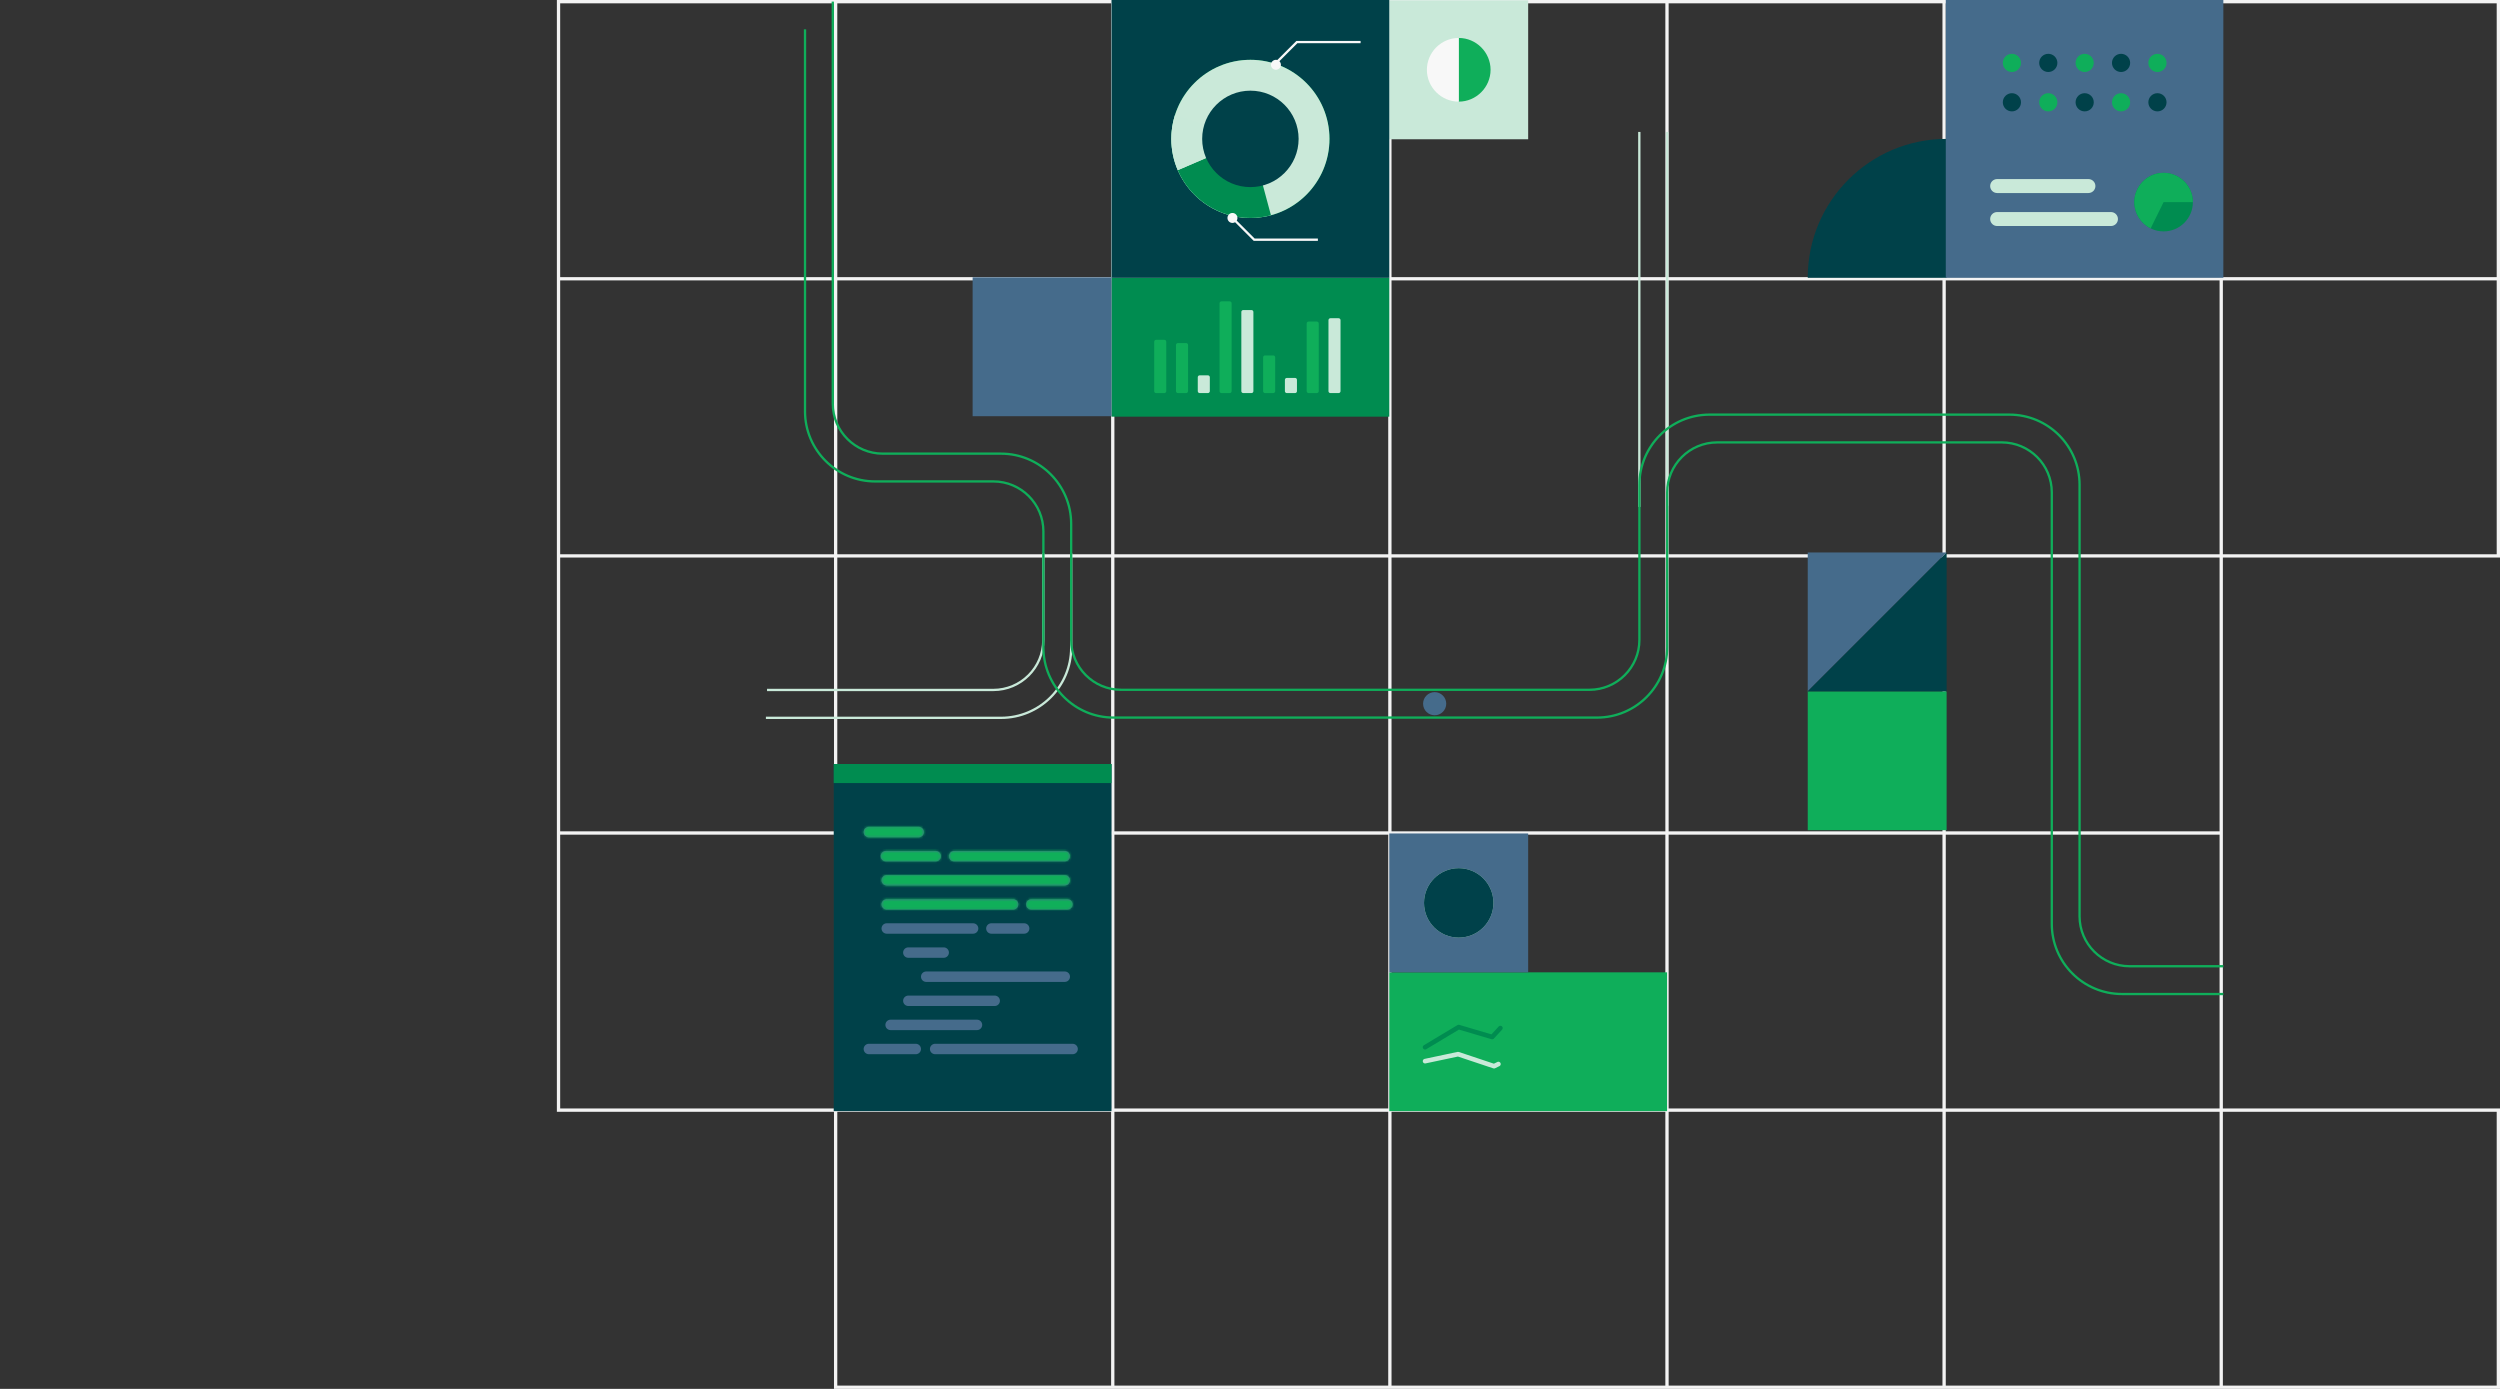 <svg xmlns:xlink="http://www.w3.org/1999/xlink" xmlns="http://www.w3.org/2000/svg" viewBox="0 0 1080 600" width="1080" height="600" preserveAspectRatio="xMidYMid meet" style="width: 100%; height: 100%; transform: translate3d(0px, 0px, 0px);"><rect x="0" y="0" width="1080" height="600" fill="#333333" stroke="none"/><defs><clipPath id="__lottie_element_531"><rect width="1080" height="600" x="0" y="0"></rect></clipPath><clipPath id="__lottie_element_533"><path d="M0,0 L630,0 L630,480 L0,480z"></path></clipPath><mask id="__lottie_element_638" mask-type="alpha"><g transform="matrix(1,0,0,1,42.359,356.954)" opacity="1" style="display: block;"><g opacity="1" transform="matrix(1,0,0,1,13.269,2.504)"><path fill="rgb(69,107,139)" fill-opacity="1" d=" M10.766,2.254 C10.766,2.254 -10.766,2.254 -10.766,2.254 C-12.011,2.254 -13.02,1.245 -13.02,0 C-13.02,-1.244 -12.011,-2.254 -10.766,-2.254 C-10.766,-2.254 10.766,-2.254 10.766,-2.254 C12.01,-2.254 13.02,-1.244 13.02,0 C13.02,1.245 12.01,2.254 10.766,2.254z"></path></g><g opacity="1" transform="matrix(1,0,0,1,20.632,12.917)"><path fill="rgb(69,107,139)" fill-opacity="1" d=" M10.766,2.253 C10.766,2.253 -10.766,2.253 -10.766,2.253 C-12.01,2.253 -13.02,1.244 -13.02,-0.001 C-13.02,-1.245 -12.01,-2.253 -10.766,-2.253 C-10.766,-2.253 10.766,-2.253 10.766,-2.253 C12.011,-2.253 13.02,-1.245 13.02,-0.001 C13.02,1.244 12.011,2.253 10.766,2.253z"></path></g><g opacity="1" transform="matrix(1,0,0,1,63.248,12.917)"><path fill="rgb(69,107,139)" fill-opacity="1" d=" M23.901,2.253 C23.901,2.253 -23.901,2.253 -23.901,2.253 C-25.145,2.253 -26.154,1.244 -26.154,-0.001 C-26.154,-1.245 -25.145,-2.253 -23.901,-2.253 C-23.901,-2.253 23.901,-2.253 23.901,-2.253 C25.146,-2.253 26.154,-1.245 26.154,-0.001 C26.154,1.244 25.146,2.253 23.901,2.253z"></path></g><g opacity="1" transform="matrix(-1,0,0,-1,48.686,23.329)"><path fill="rgb(69,107,139)" fill-opacity="1" d=" M38.463,2.253 C38.463,2.253 -38.462,2.253 -38.462,2.253 C-39.707,2.253 -40.715,1.244 -40.715,-0.001 C-40.715,-1.245 -39.707,-2.253 -38.462,-2.253 C-38.462,-2.253 38.463,-2.253 38.463,-2.253 C39.708,-2.253 40.715,-1.245 40.715,-0.001 C40.715,1.244 39.708,2.253 38.463,2.253z"></path></g><g opacity="1" transform="matrix(1,0,0,1,37.522,33.741)"><path fill="rgb(69,107,139)" fill-opacity="1" d=" M27.298,2.253 C27.298,2.253 -27.297,2.253 -27.297,2.253 C-28.542,2.253 -29.551,1.245 -29.551,0.001 C-29.551,-1.244 -28.542,-2.253 -27.297,-2.253 C-27.297,-2.253 27.298,-2.253 27.298,-2.253 C28.543,-2.253 29.551,-1.244 29.551,0.001 C29.551,1.245 28.543,2.253 27.298,2.253z"></path></g><g opacity="1" transform="matrix(1,0,0,1,80.492,33.741)"><path fill="rgb(69,107,139)" fill-opacity="1" d=" M7.784,2.253 C7.784,2.253 -7.783,2.253 -7.783,2.253 C-9.028,2.253 -10.037,1.245 -10.037,0.001 C-10.037,-1.244 -9.028,-2.253 -7.783,-2.253 C-7.783,-2.253 7.784,-2.253 7.784,-2.253 C9.029,-2.253 10.037,-1.244 10.037,0.001 C10.037,1.245 9.029,2.253 7.784,2.253z"></path></g><g opacity="1" transform="matrix(1,0,0,1,28.882,44.153)"><path fill="rgb(69,107,139)" fill-opacity="1" d=" M18.658,2.253 C18.658,2.253 -18.658,2.253 -18.658,2.253 C-19.903,2.253 -20.911,1.245 -20.911,0.001 C-20.911,-1.244 -19.903,-2.253 -18.658,-2.253 C-18.658,-2.253 18.658,-2.253 18.658,-2.253 C19.903,-2.253 20.911,-1.244 20.911,0.001 C20.911,1.245 19.903,2.253 18.658,2.253z"></path></g><g opacity="1" transform="matrix(1,0,0,1,62.514,44.153)"><path fill="rgb(69,107,139)" fill-opacity="1" d=" M7.085,2.253 C7.085,2.253 -7.084,2.253 -7.084,2.253 C-8.329,2.253 -9.338,1.245 -9.338,0.001 C-9.338,-1.244 -8.329,-2.253 -7.084,-2.253 C-7.084,-2.253 7.085,-2.253 7.085,-2.253 C8.33,-2.253 9.338,-1.244 9.338,0.001 C9.338,1.245 8.33,2.253 7.085,2.253z"></path></g><g opacity="1" transform="matrix(1,0,0,1,27.197,54.565)"><path fill="rgb(69,107,139)" fill-opacity="1" d=" M7.643,2.254 C7.643,2.254 -7.642,2.254 -7.642,2.254 C-8.887,2.254 -9.896,1.244 -9.896,0 C-9.896,-1.245 -8.887,-2.254 -7.642,-2.254 C-7.642,-2.254 7.643,-2.254 7.643,-2.254 C8.887,-2.254 9.896,-1.245 9.896,0 C9.896,1.244 8.887,2.254 7.643,2.254z"></path></g><g opacity="1" transform="matrix(1,0,0,1,57.212,64.978)"><path fill="rgb(69,107,139)" fill-opacity="1" d=" M29.937,2.254 C29.937,2.254 -29.936,2.254 -29.936,2.254 C-31.181,2.254 -32.189,1.245 -32.189,0 C-32.189,-1.244 -31.181,-2.254 -29.936,-2.254 C-29.936,-2.254 29.937,-2.254 29.937,-2.254 C31.182,-2.254 32.189,-1.244 32.189,0 C32.189,1.245 31.182,2.254 29.937,2.254z"></path></g><g opacity="1" transform="matrix(1,0,0,1,38.213,75.39)"><path fill="rgb(69,107,139)" fill-opacity="1" d=" M18.658,2.254 C18.658,2.254 -18.659,2.254 -18.659,2.254 C-19.904,2.254 -20.911,1.244 -20.911,-0.001 C-20.911,-1.245 -19.904,-2.254 -18.659,-2.254 C-18.659,-2.254 18.658,-2.254 18.658,-2.254 C19.903,-2.254 20.911,-1.245 20.911,-0.001 C20.911,1.244 19.903,2.254 18.658,2.254z"></path></g><g opacity="1" transform="matrix(1,0,0,1,30.556,85.802)"><path fill="rgb(69,107,139)" fill-opacity="1" d=" M18.659,2.253 C18.659,2.253 -18.658,2.253 -18.658,2.253 C-19.903,2.253 -20.911,1.245 -20.911,0.001 C-20.911,-1.244 -19.903,-2.254 -18.658,-2.254 C-18.658,-2.254 18.659,-2.254 18.659,-2.254 C19.904,-2.254 20.911,-1.244 20.911,0.001 C20.911,1.245 19.904,2.253 18.659,2.253z"></path></g><g opacity="1" transform="matrix(1,0,0,1,12.636,96.214)"><path fill="rgb(69,107,139)" fill-opacity="1" d=" M10.132,2.254 C10.132,2.254 -10.133,2.254 -10.133,2.254 C-11.377,2.254 -12.386,1.245 -12.386,0.001 C-12.386,-1.244 -11.377,-2.253 -10.133,-2.253 C-10.133,-2.253 10.132,-2.253 10.132,-2.253 C11.377,-2.253 12.386,-1.244 12.386,0.001 C12.386,1.245 11.377,2.254 10.132,2.254z"></path></g><g opacity="1" transform="matrix(1,0,0,1,60.833,96.214)"><path fill="rgb(69,107,139)" fill-opacity="1" d=" M29.697,2.254 C29.697,2.254 -29.697,2.254 -29.697,2.254 C-30.942,2.254 -31.949,1.245 -31.949,0.001 C-31.949,-1.244 -30.942,-2.253 -29.697,-2.253 C-29.697,-2.253 29.697,-2.253 29.697,-2.253 C30.942,-2.253 31.949,-1.244 31.949,0.001 C31.949,1.245 30.942,2.254 29.697,2.254z"></path></g></g></mask></defs><g clip-path="url(#__lottie_element_531)"><g transform="matrix(1,0,0,1,240.32,-0.25)" opacity="1" style="display: block;"><g opacity="1" transform="matrix(1,0,0,1,419.965,300.25)"><path fill="#F3F3F3" fill-opacity="1" d=" M-298.575,180.286 C-298.575,180.286 -180.285,180.286 -180.285,180.286 C-180.285,180.286 -180.285,298.576 -180.285,298.576 C-180.285,298.576 -298.575,298.576 -298.575,298.576 C-298.575,298.576 -298.575,180.286 -298.575,180.286z M-178.86,180.286 C-178.86,180.286 -60.57,180.286 -60.57,180.286 C-60.57,180.286 -60.57,298.576 -60.57,298.576 C-60.57,298.576 -178.86,298.576 -178.86,298.576 C-178.86,298.576 -178.86,180.286 -178.86,180.286z M-59.144,180.286 C-59.144,180.286 59.145,180.286 59.145,180.286 C59.145,180.286 59.145,298.576 59.145,298.576 C59.145,298.576 -59.144,298.576 -59.144,298.576 C-59.144,298.576 -59.144,180.286 -59.144,180.286z M60.571,180.286 C60.571,180.286 178.86,180.286 178.86,180.286 C178.86,180.286 178.86,298.576 178.86,298.576 C178.86,298.576 60.571,298.576 60.571,298.576 C60.571,298.576 60.571,180.286 60.571,180.286z M180.285,180.286 C180.285,180.286 298.574,180.286 298.574,180.286 C298.574,180.286 298.574,298.576 298.574,298.576 C298.574,298.576 180.285,298.576 180.285,298.576 C180.285,298.576 180.285,180.286 180.285,180.286z M300,180.286 C300,180.286 418.291,180.286 418.291,180.286 C418.291,180.286 418.291,298.576 418.291,298.576 C418.291,298.576 300,298.576 300,298.576 C300,298.576 300,180.286 300,180.286z M-418.29,60.571 C-418.29,60.571 -299.999,60.571 -299.999,60.571 C-299.999,60.571 -299.999,178.86 -299.999,178.86 C-299.999,178.86 -418.29,178.86 -418.29,178.86 C-418.29,178.86 -418.29,60.571 -418.29,60.571z M-298.575,60.571 C-298.575,60.571 -180.285,60.571 -180.285,60.571 C-180.285,60.571 -180.285,178.86 -180.285,178.86 C-180.285,178.86 -298.575,178.86 -298.575,178.86 C-298.575,178.86 -298.575,60.571 -298.575,60.571z M-178.86,60.571 C-178.86,60.571 -60.57,60.571 -60.57,60.571 C-60.57,60.571 -60.57,178.86 -60.57,178.86 C-60.57,178.86 -178.86,178.86 -178.86,178.86 C-178.86,178.86 -178.86,60.571 -178.86,60.571z M-59.144,60.571 C-59.144,60.571 59.145,60.571 59.145,60.571 C59.145,60.571 59.145,178.86 59.145,178.86 C59.145,178.86 -59.144,178.86 -59.144,178.86 C-59.144,178.86 -59.144,60.571 -59.144,60.571z M60.571,60.571 C60.571,60.571 178.86,60.571 178.86,60.571 C178.86,60.571 178.86,178.86 178.86,178.86 C178.86,178.86 60.571,178.86 60.571,178.86 C60.571,178.86 60.571,60.571 60.571,60.571z M180.285,60.571 C180.285,60.571 298.574,60.571 298.574,60.571 C298.574,60.571 298.574,178.86 298.574,178.86 C298.574,178.86 180.285,178.86 180.285,178.86 C180.285,178.86 180.285,60.571 180.285,60.571z M-418.29,-59.145 C-418.29,-59.145 -299.999,-59.145 -299.999,-59.145 C-299.999,-59.145 -299.999,59.145 -299.999,59.145 C-299.999,59.145 -418.29,59.145 -418.29,59.145 C-418.29,59.145 -418.29,-59.145 -418.29,-59.145z M-298.575,-59.145 C-298.575,-59.145 -180.285,-59.145 -180.285,-59.145 C-180.285,-59.145 -180.285,59.145 -180.285,59.145 C-180.285,59.145 -298.575,59.145 -298.575,59.145 C-298.575,59.145 -298.575,-59.145 -298.575,-59.145z M-178.86,-59.145 C-178.86,-59.145 -60.57,-59.145 -60.57,-59.145 C-60.57,-59.145 -60.57,59.145 -60.57,59.145 C-60.57,59.145 -178.86,59.145 -178.86,59.145 C-178.86,59.145 -178.86,-59.145 -178.86,-59.145z M-59.144,-59.145 C-59.144,-59.145 59.145,-59.145 59.145,-59.145 C59.145,-59.145 59.145,59.145 59.145,59.145 C59.145,59.145 -59.144,59.145 -59.144,59.145 C-59.144,59.145 -59.144,-59.145 -59.144,-59.145z M60.571,-59.145 C60.571,-59.145 178.86,-59.145 178.86,-59.145 C178.86,-59.145 178.86,59.145 178.86,59.145 C178.86,59.145 60.571,59.145 60.571,59.145 C60.571,59.145 60.571,-59.145 60.571,-59.145z M180.285,-59.145 C180.285,-59.145 298.574,-59.145 298.574,-59.145 C298.574,-59.145 298.574,59.145 298.574,59.145 C298.574,59.145 180.285,59.145 180.285,59.145 C180.285,59.145 180.285,-59.145 180.285,-59.145z M-418.29,-178.86 C-418.29,-178.86 -299.999,-178.86 -299.999,-178.86 C-299.999,-178.86 -299.999,-60.57 -299.999,-60.57 C-299.999,-60.57 -418.29,-60.57 -418.29,-60.57 C-418.29,-60.57 -418.29,-178.86 -418.29,-178.86z M-298.575,-178.86 C-298.575,-178.86 -180.285,-178.86 -180.285,-178.86 C-180.285,-178.86 -180.285,-60.57 -180.285,-60.57 C-180.285,-60.57 -298.575,-60.57 -298.575,-60.57 C-298.575,-60.57 -298.575,-178.86 -298.575,-178.86z M-178.86,-178.86 C-178.86,-178.86 -60.57,-178.86 -60.57,-178.86 C-60.57,-178.86 -60.57,-60.57 -60.57,-60.57 C-60.57,-60.57 -178.86,-60.57 -178.86,-60.57 C-178.86,-60.57 -178.86,-178.86 -178.86,-178.86z M-59.144,-178.86 C-59.144,-178.86 59.145,-178.86 59.145,-178.86 C59.145,-178.86 59.145,-60.57 59.145,-60.57 C59.145,-60.57 -59.144,-60.57 -59.144,-60.57 C-59.144,-60.57 -59.144,-178.86 -59.144,-178.86z M60.571,-178.86 C60.571,-178.86 178.86,-178.86 178.86,-178.86 C178.86,-178.86 178.86,-60.57 178.86,-60.57 C178.86,-60.57 60.571,-60.57 60.571,-60.57 C60.571,-60.57 60.571,-178.86 60.571,-178.86z M180.285,-178.86 C180.285,-178.86 298.574,-178.86 298.574,-178.86 C298.574,-178.86 298.574,-60.57 298.574,-60.57 C298.574,-60.57 180.285,-60.57 180.285,-60.57 C180.285,-60.57 180.285,-178.86 180.285,-178.86z M300,-178.86 C300,-178.86 418.291,-178.86 418.291,-178.86 C418.291,-178.86 418.291,-60.57 418.291,-60.57 C418.291,-60.57 300,-60.57 300,-60.57 C300,-60.57 300,-178.86 300,-178.86z M-418.29,-298.574 C-418.29,-298.574 -299.999,-298.574 -299.999,-298.574 C-299.999,-298.574 -299.999,-180.284 -299.999,-180.284 C-299.999,-180.284 -418.29,-180.284 -418.29,-180.284 C-418.29,-180.284 -418.29,-298.574 -418.29,-298.574z M-298.575,-298.574 C-298.575,-298.574 -180.285,-298.574 -180.285,-298.574 C-180.285,-298.574 -180.285,-180.284 -180.285,-180.284 C-180.285,-180.284 -298.575,-180.284 -298.575,-180.284 C-298.575,-180.284 -298.575,-298.574 -298.575,-298.574z M-178.86,-298.574 C-178.86,-298.574 -60.57,-298.574 -60.57,-298.574 C-60.57,-298.574 -60.57,-180.284 -60.57,-180.284 C-60.57,-180.284 -178.86,-180.284 -178.86,-180.284 C-178.86,-180.284 -178.86,-298.574 -178.86,-298.574z M-59.144,-298.574 C-59.144,-298.574 59.145,-298.574 59.145,-298.574 C59.145,-298.574 59.145,-180.284 59.145,-180.284 C59.145,-180.284 -59.144,-180.284 -59.144,-180.284 C-59.144,-180.284 -59.144,-298.574 -59.144,-298.574z M60.571,-298.574 C60.571,-298.574 178.86,-298.574 178.86,-298.574 C178.86,-298.574 178.86,-180.284 178.86,-180.284 C178.86,-180.284 60.571,-180.284 60.571,-180.284 C60.571,-180.284 60.571,-298.574 60.571,-298.574z M180.285,-298.574 C180.285,-298.574 298.574,-298.574 298.574,-298.574 C298.574,-298.574 298.574,-180.284 298.574,-180.284 C298.574,-180.284 180.285,-180.284 180.285,-180.284 C180.285,-180.284 180.285,-298.574 180.285,-298.574z M300,-298.574 C300,-298.574 418.291,-298.574 418.291,-298.574 C418.291,-298.574 418.291,-180.284 418.291,-180.284 C418.291,-180.284 300,-180.284 300,-180.284 C300,-180.284 300,-298.574 300,-298.574z M-419.715,-300 C-419.715,-300 -419.715,-299.287 -419.715,-299.287 C-419.715,-299.287 -419.715,-179.572 -419.715,-179.572 C-419.715,-179.572 -419.715,-178.86 -419.715,-178.86 C-419.715,-178.86 -419.715,-59.857 -419.715,-59.857 C-419.715,-59.857 -419.715,-59.145 -419.715,-59.145 C-419.715,-59.145 -419.715,59.858 -419.715,59.858 C-419.715,59.858 -419.715,60.571 -419.715,60.571 C-419.715,60.571 -419.715,179.572 -419.715,179.572 C-419.715,179.572 -419.715,180.286 -419.715,180.286 C-419.715,180.286 -419.002,180.286 -419.002,180.286 C-419.002,180.286 -300,180.286 -300,180.286 C-300,180.286 -300,299.287 -300,299.287 C-300,299.287 -300,300 -300,300 C-300,300 -299.288,300 -299.288,300 C-299.288,300 -180.285,300 -180.285,300 C-180.285,300 -179.572,300 -179.572,300 C-179.572,300 -178.86,300 -178.86,300 C-178.86,300 -60.57,300 -60.57,300 C-60.57,300 -59.857,300 -59.857,300 C-59.857,300 -59.144,300 -59.144,300 C-59.144,300 59.144,300 59.144,300 C59.144,300 59.857,300 59.857,300 C59.857,300 60.571,300 60.571,300 C60.571,300 178.86,300 178.86,300 C178.86,300 179.572,300 179.572,300 C179.572,300 180.285,300 180.285,300 C180.285,300 298.574,300 298.574,300 C298.574,300 299.287,300 299.287,300 C299.287,300 300,300 300,300 C300,300 419.002,300 419.002,300 C419.002,300 419.715,300 419.715,300 C419.715,300 419.715,178.859 419.715,178.859 C419.715,178.859 419.002,178.859 419.002,178.859 C419.002,178.859 300,178.859 300,178.859 C300,178.859 300,60.571 300,60.571 C300,60.571 300,59.858 300,59.858 C300,59.858 300,59.145 300,59.145 C300,59.145 300,-59.145 300,-59.145 C300,-59.145 419.002,-59.145 419.002,-59.145 C419.002,-59.145 419.715,-59.145 419.715,-59.145 C419.715,-59.145 419.715,-300 419.715,-300 C419.715,-300 -419.715,-300 -419.715,-300z"></path></g></g><g clip-path="url(#__lottie_element_533)" transform="matrix(1,0,0,1,330.484,0)" opacity="1" style="display: block;"><g transform="matrix(1,0,0,1,269.438,-0.097)" opacity="1" style="display: block;"><g opacity="1" transform="matrix(1,0,0,1,30.249,30.25)"><path fill="#C9E9D9" fill-opacity="1" d=" M-29.999,30 C-29.999,30 29.999,30 29.999,30 C29.999,30 29.999,-30 29.999,-30 C29.999,-30 -29.999,-30 -29.999,-30 C-29.999,-30 -29.999,30 -29.999,30z"></path></g></g><g transform="matrix(1,0,0,1,450.207,59.75)" opacity="1" style="display: block;"><g opacity="1" transform="matrix(1,0,0,1,30.25,30.25)"><path fill="#004149" fill-opacity="1" d=" M-30,30 C-30,30 30,30 30,30 C30,30 30,-30 30,-30 C-3.137,-30 -30,-3.137 -30,30z"></path></g></g><g transform="matrix(1,0,0,1,389.248,56.495)" opacity="1" style="display: block;"><g opacity="1" transform="matrix(1,0,0,1,0,0)"><path stroke-linecap="butt" stroke-linejoin="miter" fill-opacity="0" stroke-miterlimit="10" stroke="#C9E9D9" stroke-opacity="1" stroke-width="1" d=" M0.5,162.02 C0.5,162.02 0.5,0.5 0.5,0.5"></path></g></g><g transform="matrix(1,0,0,1,377.202,56.495)" opacity="1" style="display: block;"><g opacity="1" transform="matrix(1,0,0,1,0,0)"><path stroke-linecap="butt" stroke-linejoin="miter" fill-opacity="0" stroke-miterlimit="10" stroke="#C9E9D9" stroke-opacity="1" stroke-width="1" d=" M0.5,162.503 C0.5,162.503 0.5,0.5 0.5,0.5"></path></g></g><g transform="matrix(1,0,0,1,-2.114,236.548)" opacity="1" style="display: block;"><g opacity="1" transform="matrix(1,0,0,1,62.66,32.007)"><path stroke-linecap="butt" stroke-linejoin="miter" fill-opacity="0" stroke-miterlimit="10" stroke="#C9E9D9" stroke-opacity="1" stroke-width="1" d=" M-59.676,29.507 C-59.676,29.507 38.083,29.507 38.083,29.507 C50.008,29.507 59.676,19.84 59.676,7.915 C59.676,7.915 59.676,-29.507 59.676,-29.507"></path></g><g opacity="1" transform="matrix(1,0,0,1,68.44,38.029)"><path stroke-linecap="butt" stroke-linejoin="miter" fill-opacity="0" stroke-miterlimit="10" stroke="#C9E9D9" stroke-opacity="1" stroke-width="1" d=" M-65.941,35.529 C-65.941,35.529 35.625,35.529 35.625,35.529 C52.368,35.529 65.941,21.958 65.941,5.215 C65.941,5.215 65.941,-35.529 65.941,-35.529"></path></g></g><g transform="matrix(1,0,0,1,14.779,-1.819)" opacity="1" style="display: block;"><g opacity="1" transform="matrix(1,0,0,1,314.908,210.867)"><path stroke-linecap="butt" stroke-linejoin="miter" fill-opacity="0" stroke-miterlimit="10" stroke="#0FAE5A" stroke-opacity="1" stroke-width="1" d=" M-300.408,-208.367 C-300.408,-208.367 -300.408,-34.662 -300.408,-34.662 C-300.408,-22.737 -290.74,-13.07 -278.815,-13.07 C-278.815,-13.07 -227.746,-13.07 -227.746,-13.07 C-211.003,-13.07 -197.43,0.503 -197.43,17.246 C-197.43,17.246 -197.43,67.353 -197.43,67.353 C-197.43,79.278 -187.763,88.945 -175.839,88.945 C-175.839,88.945 26.458,88.945 26.458,88.945 C38.383,88.945 48.051,79.278 48.051,67.353 C48.051,67.353 48.051,0.388 48.051,0.388 C48.051,-16.355 61.623,-29.928 78.366,-29.928 C78.366,-29.928 207.887,-29.928 207.887,-29.928 C224.63,-29.928 238.202,-16.355 238.202,0.388 C238.202,0.388 238.202,186.776 238.202,186.776 C238.202,198.7 247.868,208.367 259.793,208.367 C259.793,208.367 300.408,208.367 300.408,208.367"></path></g><g opacity="1" transform="matrix(1,0,0,1,308.908,222.867)"><path stroke-linecap="butt" stroke-linejoin="miter" fill-opacity="0" stroke-miterlimit="10" stroke="#0FAE5A" stroke-opacity="1" stroke-width="1" d=" M-306.408,-208.367 C-306.408,-208.367 -306.408,-43.386 -306.408,-43.386 C-306.408,-26.643 -292.834,-13.07 -276.091,-13.07 C-276.091,-13.07 -225.022,-13.07 -225.022,-13.07 C-213.096,-13.07 -203.43,-3.403 -203.43,8.522 C-203.43,8.522 -203.43,58.628 -203.43,58.628 C-203.43,75.371 -189.858,88.945 -173.115,88.945 C-173.115,88.945 35.736,88.945 35.736,88.945 C52.479,88.945 66.051,75.371 66.051,58.628 C66.051,58.628 66.051,-8.336 66.051,-8.336 C66.051,-20.261 75.717,-29.928 87.643,-29.928 C87.643,-29.928 210.611,-29.928 210.611,-29.928 C222.535,-29.928 232.202,-20.261 232.202,-8.336 C232.202,-8.336 232.202,178.051 232.202,178.051 C232.202,194.794 245.776,208.367 262.519,208.367 C262.519,208.367 306.408,208.367 306.408,208.367"></path></g></g><g transform="matrix(1,0,0,1,450.207,298.41)" opacity="1" style="display: block;"><g opacity="1" transform="matrix(1,0,0,1,30.25,30.25)"><path fill="#0FAE5A" fill-opacity="1" d=" M-30,30 C-30,30 30,30 30,30 C30,30 30,-30 30,-30 C30,-30 -30,-30 -30,-30 C-30,-30 -30,30 -30,30z"></path></g></g><g transform="matrix(0,0,0,0,480.458,328.66)" opacity="1" style="display: block;"><g opacity="1" transform="matrix(1,0,0,1,24.181,24.182)"><path stroke-linecap="butt" stroke-linejoin="miter" fill-opacity="0" stroke-miterlimit="10" stroke="#004149" stroke-opacity="1" stroke-width="2px" d=" M19.181,0.001 C19.181,-10.593 10.593,-19.182 -0.001,-19.182 C-10.593,-19.182 -19.181,-10.593 -19.181,0.001 C-19.181,10.594 -10.593,19.182 -0.001,19.182 C10.593,19.182 19.181,10.594 19.181,0.001z"></path></g></g><g transform="matrix(0,0,0,0,480.458,328.66)" opacity="1" style="display: block;"><g opacity="1" transform="matrix(1,0,0,1,11.132,7.81)"><path fill="#F8F8F8" fill-opacity="1" d=" M-6.643,6.643 C-6.643,6.643 -6.643,6.643 -6.643,6.643 C-7.56,5.726 -7.56,4.239 -6.643,3.322 C-6.643,3.322 3.322,-6.643 3.322,-6.643 C4.24,-7.56 5.726,-7.56 6.644,-6.643 C7.561,-5.726 7.561,-4.239 6.644,-3.322 C6.644,-3.322 -3.321,6.643 -3.321,6.643 C-4.239,7.56 -5.725,7.56 -6.643,6.643z"></path></g><g opacity="1" transform="matrix(1,0,0,1,4.489,11.131)"><path fill="#F8F8F8" fill-opacity="1" d=" M3.322,3.322 C3.322,3.322 3.322,3.322 3.322,3.322 C2.404,4.239 0.918,4.239 0,3.322 C0,3.322 -3.322,0.001 -3.322,0.001 C-4.239,-0.916 -4.239,-2.404 -3.322,-3.321 C-2.405,-4.239 -0.917,-4.239 0,-3.321 C0,-3.321 3.322,0.001 3.322,0.001 C4.239,0.918 4.239,2.405 3.322,3.322z"></path></g></g><g transform="matrix(1,0,0,1,29.437,329.802)" opacity="1" style="display: block;"><g opacity="1" transform="matrix(1,0,0,1,60.25,75.224)"><path fill="#004149" fill-opacity="1" d=" M-60,74.974 C-60,74.974 60,74.974 60,74.974 C60,74.974 60,-74.974 60,-74.974 C60,-74.974 -60,-74.974 -60,-74.974 C-60,-74.974 -60,74.974 -60,74.974z"></path></g></g><g transform="matrix(1,0,0,1,509.846,-0.25)" opacity="1" style="display: block;"><g opacity="1" transform="matrix(1,0,0,1,60.202,60.25)"><path fill="#456B8B" fill-opacity="1" d=" M-59.952,60 C-59.952,60 59.952,60 59.952,60 C59.952,60 59.952,-60 59.952,-60 C59.952,-60 -59.952,-60 -59.952,-60 C-59.952,-60 -59.952,60 -59.952,60z"></path></g></g><g transform="matrix(1,0,0,1,149.437,119.75)" opacity="1" style="display: block;"><g opacity="1" transform="matrix(1,0,0,1,60.25,30.25)"><path fill="#008C50" fill-opacity="1" d=" M-60,30 C-60,30 60,30 60,30 C60,30 60,-30 60,-30 C60,-30 -60,-30 -60,-30 C-60,-30 -60,30 -60,30z"></path></g></g><g transform="matrix(1,0,0,1,269.437,419.802)" opacity="1" style="display: block;"><g opacity="1" transform="matrix(1,0,0,1,60.25,30.224)"><path fill="#0FAE5A" fill-opacity="1" d=" M-60,29.974 C-60,29.974 60,29.974 60,29.974 C60,29.974 60,-29.974 60,-29.974 C60,-29.974 -60,-29.974 -60,-29.974 C-60,-29.974 -60,29.974 -60,29.974z"></path></g></g><g transform="matrix(1,0,0,1,280.15,428.73)" opacity="1" style="display: block;"><g opacity="1" transform="matrix(1,0,0,1,48.651,15.721)"><path stroke-linecap="round" stroke-linejoin="round" fill-opacity="0" stroke="#008C50" stroke-opacity="1" stroke-width="2px" d=" M-43.651,7.943 C-43.651,7.943 -29.154,-0.755 -29.154,-0.755 C-29.154,-0.755 -14.658,3.534 -14.658,3.534 C-14.658,3.534 -13.132,1.867 -11.125,-0.326"></path></g></g><g transform="matrix(1,0,0,1,280.15,446.004)" opacity="1" style="display: block;"><g opacity="1" transform="matrix(1,0,0,1,48.651,9.793)"><path stroke-linecap="round" stroke-linejoin="round" fill-opacity="0" stroke="#C9E9D9" stroke-opacity="1" stroke-width="2px" d=" M-43.651,2.618 C-43.651,2.618 -29.396,-0.402 -29.396,-0.402 C-29.396,-0.402 -13.852,4.792 -13.852,4.792 C-13.852,4.792 -13.11,4.429 -11.97,3.87"></path></g></g><g transform="matrix(1,0,0,1,269.437,359.802)" opacity="1" style="display: block;"><g opacity="1" transform="matrix(1,0,0,1,30.25,30.25)"><path fill="#456B8B" fill-opacity="1" d=" M-30,30 C-30,30 30,30 30,30 C30,30 30,-30 30,-30 C30,-30 -30,-30 -30,-30 C-30,-30 -30,30 -30,30z"></path></g></g><g transform="matrix(1,0,0,1,284.443,374.808)" opacity="1" style="display: block;"><g opacity="1" transform="matrix(1,0,0,1,15.244,15.244)"><path fill="#C9E9D9" fill-opacity="1" d=" M14.995,0 C14.995,-8.281 8.282,-14.994 0.001,-14.994 C-8.28,-14.994 -14.995,-8.281 -14.995,0 C-14.995,8.281 -8.28,14.994 0.001,14.994 C8.282,14.994 14.995,8.281 14.995,0z"></path></g></g><g transform="matrix(1,0,0,1,284.443,374.808)" opacity="1" style="display: block;"><g opacity="1" transform="matrix(1,0,0,1,15.244,15.244)"><path fill="#00414A" fill-opacity="1" d=" M14.995,0 C14.995,-8.281 8.282,-14.994 0.001,-14.994 C-8.28,-14.994 -14.995,-8.281 -14.995,0 C-14.995,8.281 -8.28,14.994 0.001,14.994 C8.282,14.994 14.995,8.281 14.995,0z"></path></g></g><g transform="matrix(1,0,0,1,591.286,74.412)" opacity="1" style="display: block;"><g opacity="1" transform="matrix(1,0,0,1,12.902,12.902)"><path fill="#008C50" fill-opacity="1" d=" M12.653,0 C12.653,-6.988 6.987,-12.652 0,-12.652 C-6.988,-12.652 -12.653,-6.988 -12.653,0 C-12.653,6.988 -6.988,12.652 0,12.652 C6.987,12.652 12.653,6.988 12.653,0z"></path></g></g><g transform="matrix(1,0,0,1,42.359,356.954)" opacity="1" style="display: block;"><g opacity="1" transform="matrix(1,0,0,1,13.269,2.504)"><path fill="#456B8B" fill-opacity="1" d=" M10.766,2.254 C10.766,2.254 -10.766,2.254 -10.766,2.254 C-12.011,2.254 -13.02,1.245 -13.02,0 C-13.02,-1.244 -12.011,-2.254 -10.766,-2.254 C-10.766,-2.254 10.766,-2.254 10.766,-2.254 C12.01,-2.254 13.02,-1.244 13.02,0 C13.02,1.245 12.01,2.254 10.766,2.254z"></path></g><g opacity="1" transform="matrix(1,0,0,1,20.632,12.917)"><path fill="#456B8B" fill-opacity="1" d=" M10.766,2.253 C10.766,2.253 -10.766,2.253 -10.766,2.253 C-12.01,2.253 -13.02,1.244 -13.02,-0.001 C-13.02,-1.245 -12.01,-2.253 -10.766,-2.253 C-10.766,-2.253 10.766,-2.253 10.766,-2.253 C12.011,-2.253 13.02,-1.245 13.02,-0.001 C13.02,1.244 12.011,2.253 10.766,2.253z"></path></g><g opacity="1" transform="matrix(1,0,0,1,63.248,12.917)"><path fill="#456B8B" fill-opacity="1" d=" M23.901,2.253 C23.901,2.253 -23.901,2.253 -23.901,2.253 C-25.145,2.253 -26.154,1.244 -26.154,-0.001 C-26.154,-1.245 -25.145,-2.253 -23.901,-2.253 C-23.901,-2.253 23.901,-2.253 23.901,-2.253 C25.146,-2.253 26.154,-1.245 26.154,-0.001 C26.154,1.244 25.146,2.253 23.901,2.253z"></path></g><g opacity="1" transform="matrix(-1,0,0,-1,48.686,23.329)"><path fill="#456B8B" fill-opacity="1" d=" M38.463,2.253 C38.463,2.253 -38.462,2.253 -38.462,2.253 C-39.707,2.253 -40.715,1.244 -40.715,-0.001 C-40.715,-1.245 -39.707,-2.253 -38.462,-2.253 C-38.462,-2.253 38.463,-2.253 38.463,-2.253 C39.708,-2.253 40.715,-1.245 40.715,-0.001 C40.715,1.244 39.708,2.253 38.463,2.253z"></path></g><g opacity="1" transform="matrix(1,0,0,1,37.522,33.741)"><path fill="#456B8B" fill-opacity="1" d=" M27.298,2.253 C27.298,2.253 -27.297,2.253 -27.297,2.253 C-28.542,2.253 -29.551,1.245 -29.551,0.001 C-29.551,-1.244 -28.542,-2.253 -27.297,-2.253 C-27.297,-2.253 27.298,-2.253 27.298,-2.253 C28.543,-2.253 29.551,-1.244 29.551,0.001 C29.551,1.245 28.543,2.253 27.298,2.253z"></path></g><g opacity="1" transform="matrix(1,0,0,1,80.492,33.741)"><path fill="#456B8B" fill-opacity="1" d=" M7.784,2.253 C7.784,2.253 -7.783,2.253 -7.783,2.253 C-9.028,2.253 -10.037,1.245 -10.037,0.001 C-10.037,-1.244 -9.028,-2.253 -7.783,-2.253 C-7.783,-2.253 7.784,-2.253 7.784,-2.253 C9.029,-2.253 10.037,-1.244 10.037,0.001 C10.037,1.245 9.029,2.253 7.784,2.253z"></path></g><g opacity="1" transform="matrix(1,0,0,1,28.882,44.153)"><path fill="#456B8B" fill-opacity="1" d=" M18.658,2.253 C18.658,2.253 -18.658,2.253 -18.658,2.253 C-19.903,2.253 -20.911,1.245 -20.911,0.001 C-20.911,-1.244 -19.903,-2.253 -18.658,-2.253 C-18.658,-2.253 18.658,-2.253 18.658,-2.253 C19.903,-2.253 20.911,-1.244 20.911,0.001 C20.911,1.245 19.903,2.253 18.658,2.253z"></path></g><g opacity="1" transform="matrix(1,0,0,1,62.514,44.153)"><path fill="#456B8B" fill-opacity="1" d=" M7.085,2.253 C7.085,2.253 -7.084,2.253 -7.084,2.253 C-8.329,2.253 -9.338,1.245 -9.338,0.001 C-9.338,-1.244 -8.329,-2.253 -7.084,-2.253 C-7.084,-2.253 7.085,-2.253 7.085,-2.253 C8.33,-2.253 9.338,-1.244 9.338,0.001 C9.338,1.245 8.33,2.253 7.085,2.253z"></path></g><g opacity="1" transform="matrix(1,0,0,1,27.197,54.565)"><path fill="#456B8B" fill-opacity="1" d=" M7.643,2.254 C7.643,2.254 -7.642,2.254 -7.642,2.254 C-8.887,2.254 -9.896,1.244 -9.896,0 C-9.896,-1.245 -8.887,-2.254 -7.642,-2.254 C-7.642,-2.254 7.643,-2.254 7.643,-2.254 C8.887,-2.254 9.896,-1.245 9.896,0 C9.896,1.244 8.887,2.254 7.643,2.254z"></path></g><g opacity="1" transform="matrix(1,0,0,1,57.212,64.978)"><path fill="#456B8B" fill-opacity="1" d=" M29.937,2.254 C29.937,2.254 -29.936,2.254 -29.936,2.254 C-31.181,2.254 -32.189,1.245 -32.189,0 C-32.189,-1.244 -31.181,-2.254 -29.936,-2.254 C-29.936,-2.254 29.937,-2.254 29.937,-2.254 C31.182,-2.254 32.189,-1.244 32.189,0 C32.189,1.245 31.182,2.254 29.937,2.254z"></path></g><g opacity="1" transform="matrix(1,0,0,1,38.213,75.39)"><path fill="#456B8B" fill-opacity="1" d=" M18.658,2.254 C18.658,2.254 -18.659,2.254 -18.659,2.254 C-19.904,2.254 -20.911,1.244 -20.911,-0.001 C-20.911,-1.245 -19.904,-2.254 -18.659,-2.254 C-18.659,-2.254 18.658,-2.254 18.658,-2.254 C19.903,-2.254 20.911,-1.245 20.911,-0.001 C20.911,1.244 19.903,2.254 18.658,2.254z"></path></g><g opacity="1" transform="matrix(1,0,0,1,30.556,85.802)"><path fill="#456B8B" fill-opacity="1" d=" M18.659,2.253 C18.659,2.253 -18.658,2.253 -18.658,2.253 C-19.903,2.253 -20.911,1.245 -20.911,0.001 C-20.911,-1.244 -19.903,-2.254 -18.658,-2.254 C-18.658,-2.254 18.659,-2.254 18.659,-2.254 C19.904,-2.254 20.911,-1.244 20.911,0.001 C20.911,1.245 19.904,2.253 18.659,2.253z"></path></g><g opacity="1" transform="matrix(1,0,0,1,12.636,96.214)"><path fill="#456B8B" fill-opacity="1" d=" M10.132,2.254 C10.132,2.254 -10.133,2.254 -10.133,2.254 C-11.377,2.254 -12.386,1.245 -12.386,0.001 C-12.386,-1.244 -11.377,-2.253 -10.133,-2.253 C-10.133,-2.253 10.132,-2.253 10.132,-2.253 C11.377,-2.253 12.386,-1.244 12.386,0.001 C12.386,1.245 11.377,2.254 10.132,2.254z"></path></g><g opacity="1" transform="matrix(1,0,0,1,60.833,96.214)"><path fill="#456B8B" fill-opacity="1" d=" M29.697,2.254 C29.697,2.254 -29.697,2.254 -29.697,2.254 C-30.942,2.254 -31.949,1.245 -31.949,0.001 C-31.949,-1.244 -30.942,-2.253 -29.697,-2.253 C-29.697,-2.253 29.697,-2.253 29.697,-2.253 C30.942,-2.253 31.949,-1.244 31.949,0.001 C31.949,1.245 30.942,2.254 29.697,2.254z"></path></g></g><g mask="url(#__lottie_element_638)" style="display: block;"><g transform="matrix(0.949,0,0,1.028,302.568,236.691)" opacity="1"><g opacity="1" transform="matrix(1,0,0,1,0,0)"><g opacity="1" transform="matrix(1,0,0,1,0,0)"><g opacity="1" transform="matrix(1,0,0,1,0,10.333)"><g opacity="1" transform="matrix(1,0,0,1,0,10.333)"><g opacity="1" transform="matrix(1,0,0,1,0,10.333)"><g opacity="1" transform="matrix(1,0,0,1,0,10.333)"><g opacity="1" transform="matrix(1,0,0,1,0,10.333)"><g opacity="1" transform="matrix(1,0,0,1,0,10.333)"><g opacity="1" transform="matrix(1,0,0,1,0,10.333)"><g opacity="1" transform="matrix(1,0,0,1,0,10.333)"><g opacity="1" transform="matrix(1,0,0,1,0,10.333)"><path stroke-linecap="round" stroke-linejoin="miter" fill-opacity="0" stroke-miterlimit="4" stroke="#10AF5A" stroke-opacity="1" stroke-width="9px" d="M0 0"></path></g><path stroke-linecap="round" stroke-linejoin="miter" fill-opacity="0" stroke-miterlimit="4" stroke="#10AF5A" stroke-opacity="1" stroke-width="9px" d="M0 0"></path></g><path stroke-linecap="round" stroke-linejoin="miter" fill-opacity="0" stroke-miterlimit="4" stroke="#10AF5A" stroke-opacity="1" stroke-width="9px" d="M0 0"></path></g><path stroke-linecap="round" stroke-linejoin="miter" fill-opacity="0" stroke-miterlimit="4" stroke="#10AF5A" stroke-opacity="1" stroke-width="9px" d="M0 0"></path></g><path stroke-linecap="round" stroke-linejoin="miter" fill-opacity="0" stroke-miterlimit="4" stroke="#10AF5A" stroke-opacity="1" stroke-width="9px" d="M0 0"></path></g><path stroke-linecap="round" stroke-linejoin="miter" fill-opacity="0" stroke-miterlimit="4" stroke="#10AF5A" stroke-opacity="1" stroke-width="9px" d="M0 0"></path></g><path stroke-linecap="round" stroke-linejoin="miter" fill-opacity="0" stroke-miterlimit="4" stroke="#10AF5A" stroke-opacity="1" stroke-width="9px" d=" M-268.805,117.781 C-268.805,117.781 -186.265,117.878 -177.998,117.888"></path></g><path stroke-linecap="round" stroke-linejoin="miter" fill-opacity="0" stroke-miterlimit="4" stroke="#10AF5A" stroke-opacity="1" stroke-width="9px" d=" M-269.507,117.889 C-269.507,117.889 -177.333,117.889 -177.333,117.889"></path></g><path stroke-linecap="round" stroke-linejoin="miter" fill-opacity="0" stroke-miterlimit="4" stroke="#10AF5A" stroke-opacity="1" stroke-width="9px" d=" M-269.507,117.781 C-269.507,117.781 -177.333,117.889 -177.333,117.889"></path></g><path stroke-linecap="round" stroke-linejoin="miter" fill-opacity="0" stroke-miterlimit="4" stroke="#10AF5A" stroke-opacity="1" stroke-width="9px" d=" M-274.778,117.889 C-274.778,117.889 -245.498,117.781 -245.498,117.781"></path></g></g></g></g><g transform="matrix(1,0,0,1,167.88,129.938)" opacity="1" style="display: block;"><g opacity="1" transform="matrix(1,0,0,1,2.855,28.369)"><path fill="#0FAE5A" fill-opacity="1" d=" M1.781,11.505 C1.781,11.505 -1.782,11.505 -1.782,11.505 C-2.235,11.505 -2.605,11.134 -2.605,10.681 C-2.605,10.681 -2.605,-10.681 -2.605,-10.681 C-2.605,-11.134 -2.235,-11.505 -1.782,-11.505 C-1.782,-11.505 1.781,-11.505 1.781,-11.505 C2.235,-11.505 2.605,-11.134 2.605,-10.681 C2.605,-10.681 2.605,10.681 2.605,10.681 C2.605,11.134 2.235,11.505 1.781,11.505z"></path></g><g opacity="1" transform="matrix(1,0,0,1,12.266,29.069)"><path fill="#0FAE5A" fill-opacity="1" d=" M1.781,10.805 C1.781,10.805 -1.782,10.805 -1.782,10.805 C-2.235,10.805 -2.605,10.435 -2.605,9.982 C-2.605,9.982 -2.605,-9.981 -2.605,-9.981 C-2.605,-10.434 -2.235,-10.805 -1.782,-10.805 C-1.782,-10.805 1.781,-10.805 1.781,-10.805 C2.235,-10.805 2.605,-10.434 2.605,-9.981 C2.605,-9.981 2.605,9.982 2.605,9.982 C2.605,10.435 2.235,10.805 1.781,10.805z"></path></g><g opacity="1" transform="matrix(1,0,0,1,21.677,36.039)"><path fill="#C9E9D9" fill-opacity="1" d=" M1.781,3.835 C1.781,3.835 -1.782,3.835 -1.782,3.835 C-2.235,3.835 -2.605,3.464 -2.605,3.011 C-2.605,3.011 -2.605,-3.011 -2.605,-3.011 C-2.605,-3.464 -2.235,-3.835 -1.782,-3.835 C-1.782,-3.835 1.781,-3.835 1.781,-3.835 C2.235,-3.835 2.605,-3.464 2.605,-3.011 C2.605,-3.011 2.605,3.011 2.605,3.011 C2.605,3.464 2.235,3.835 1.781,3.835z"></path></g><g opacity="1" transform="matrix(1,0,0,1,31.087,20.062)"><path fill="#0FAE5A" fill-opacity="1" d=" M1.781,19.812 C1.781,19.812 -1.782,19.812 -1.782,19.812 C-2.235,19.812 -2.605,19.441 -2.605,18.988 C-2.605,18.988 -2.605,-18.988 -2.605,-18.988 C-2.605,-19.441 -2.235,-19.812 -1.782,-19.812 C-1.782,-19.812 1.781,-19.812 1.781,-19.812 C2.235,-19.812 2.605,-19.441 2.605,-18.988 C2.605,-18.988 2.605,18.988 2.605,18.988 C2.605,19.441 2.235,19.812 1.781,19.812z"></path></g><g opacity="1" transform="matrix(1,0,0,1,40.498,21.939)"><path fill="#C9E9D9" fill-opacity="1" d=" M1.781,17.935 C1.781,17.935 -1.781,17.935 -1.781,17.935 C-2.235,17.935 -2.605,17.565 -2.605,17.112 C-2.605,17.112 -2.605,-17.112 -2.605,-17.112 C-2.605,-17.565 -2.235,-17.935 -1.781,-17.935 C-1.781,-17.935 1.781,-17.935 1.781,-17.935 C2.235,-17.935 2.605,-17.565 2.605,-17.112 C2.605,-17.112 2.605,17.112 2.605,17.112 C2.605,17.565 2.235,17.935 1.781,17.935z"></path></g><g opacity="1" transform="matrix(1,0,0,1,49.908,31.743)"><path fill="#0FAE5A" fill-opacity="1" d=" M1.781,8.131 C1.781,8.131 -1.781,8.131 -1.781,8.131 C-2.235,8.131 -2.605,7.76 -2.605,7.307 C-2.605,7.307 -2.605,-7.307 -2.605,-7.307 C-2.605,-7.76 -2.235,-8.131 -1.781,-8.131 C-1.781,-8.131 1.781,-8.131 1.781,-8.131 C2.235,-8.131 2.605,-7.76 2.605,-7.307 C2.605,-7.307 2.605,7.307 2.605,7.307 C2.605,7.76 2.235,8.131 1.781,8.131z"></path></g><g opacity="1" transform="matrix(1,0,0,1,68.729,24.421)"><path fill="#0FAE5A" fill-opacity="1" d=" M1.782,15.453 C1.782,15.453 -1.781,15.453 -1.781,15.453 C-2.235,15.453 -2.605,15.083 -2.605,14.63 C-2.605,14.63 -2.605,-14.629 -2.605,-14.629 C-2.605,-15.082 -2.235,-15.453 -1.781,-15.453 C-1.781,-15.453 1.782,-15.453 1.782,-15.453 C2.235,-15.453 2.605,-15.082 2.605,-14.629 C2.605,-14.629 2.605,14.63 2.605,14.63 C2.605,15.083 2.235,15.453 1.782,15.453z"></path></g><g opacity="1" transform="matrix(1,0,0,1,78.14,23.706)"><path fill="#C9E9D9" fill-opacity="1" d=" M1.781,16.168 C1.781,16.168 -1.782,16.168 -1.782,16.168 C-2.235,16.168 -2.605,15.798 -2.605,15.345 C-2.605,15.345 -2.605,-15.345 -2.605,-15.345 C-2.605,-15.798 -2.235,-16.168 -1.782,-16.168 C-1.782,-16.168 1.781,-16.168 1.781,-16.168 C2.235,-16.168 2.605,-15.798 2.605,-15.345 C2.605,-15.345 2.605,15.345 2.605,15.345 C2.605,15.798 2.235,16.168 1.781,16.168z"></path></g><g opacity="1" transform="matrix(1,0,0,1,59.318,36.598)"><path fill="#C9E9D9" fill-opacity="1" d=" M1.782,3.276 C1.782,3.276 -1.781,3.276 -1.781,3.276 C-2.235,3.276 -2.605,2.905 -2.605,2.452 C-2.605,2.452 -2.605,-2.452 -2.605,-2.452 C-2.605,-2.905 -2.235,-3.276 -1.781,-3.276 C-1.781,-3.276 1.782,-3.276 1.782,-3.276 C2.235,-3.276 2.605,-2.905 2.605,-2.452 C2.605,-2.452 2.605,2.452 2.605,2.452 C2.605,2.905 2.235,3.276 1.782,3.276z"></path></g></g><g transform="matrix(1,0,0,1,529.018,77.107)" opacity="1" style="display: block;"><g opacity="1" transform="matrix(1,0,0,1,22.982,3.268)"><path fill="#C9E9D9" fill-opacity="1" d=" M19.714,3.018 C19.714,3.018 -19.715,3.018 -19.715,3.018 C-21.382,3.018 -22.733,1.667 -22.733,0 C-22.733,-1.667 -21.382,-3.018 -19.715,-3.018 C-19.715,-3.018 19.714,-3.018 19.714,-3.018 C21.381,-3.018 22.733,-1.667 22.733,0 C22.733,1.667 21.381,3.018 19.714,3.018z"></path></g></g><g transform="matrix(1,0,0,1,529.017,91.355)" opacity="1" style="display: block;"><g opacity="1" transform="matrix(1,0,0,1,27.851,3.268)"><path fill="#C9E9D9" fill-opacity="1" d=" M24.582,3.018 C24.582,3.018 -24.582,3.018 -24.582,3.018 C-26.249,3.018 -27.601,1.667 -27.601,0 C-27.601,-1.667 -26.249,-3.018 -24.582,-3.018 C-24.582,-3.018 24.582,-3.018 24.582,-3.018 C26.249,-3.018 27.601,-1.667 27.601,0 C27.601,1.667 26.249,3.018 24.582,3.018z"></path></g></g><g transform="matrix(1,0,0,1,29.437,329.802)" opacity="1" style="display: block;"><g opacity="1" transform="matrix(1,0,0,1,60.25,4.369)"><path fill="#008C50" fill-opacity="1" d=" M-60,4.119 C-60,4.119 60,4.119 60,4.119 C60,4.119 60,-4.119 60,-4.119 C60,-4.119 -60,-4.119 -60,-4.119 C-60,-4.119 -60,4.119 -60,4.119z"></path></g></g><g transform="matrix(1,0,0,1,149.437,-0.25)" opacity="1" style="display: block;"><g opacity="1" transform="matrix(1,0,0,1,60.25,60.25)"><path fill="#004149" fill-opacity="1" d=" M-60,60 C-60,60 60,60 60,60 C60,60 60,-60 60,-60 C60,-60 -60,-60 -60,-60 C-60,-60 -60,60 -60,60z"></path></g></g><g transform="matrix(1,0,0,1,175.278,25.591)" opacity="1" style="display: block;"><g opacity="1" transform="matrix(1,0,0,1,34.409,34.409)"><path fill="#0FAE5A" fill-opacity="1" d=" M34.159,0 C34.159,-18.865 18.865,-34.159 -0.001,-34.159 C-18.866,-34.159 -34.159,-18.865 -34.159,0 C-34.159,18.865 -18.866,34.159 -0.001,34.159 C18.865,34.159 34.159,18.865 34.159,0z"></path></g></g><g transform="matrix(1,0,0,1,175.278,25.591)" opacity="1" style="display: block;"><g opacity="1" transform="matrix(1,0,0,1,34.409,34.409)"><path fill="#CAE9D9" fill-opacity="1" d=" M34.159,0 C34.159,-18.865 18.865,-34.159 -0.001,-34.159 C-18.866,-34.159 -34.159,-18.865 -34.159,0 C-34.159,18.865 -18.866,34.159 -0.001,34.159 C18.865,34.159 34.159,18.865 34.159,0z"></path></g></g><g transform="matrix(1,0,0,1,178.061,59.75)" opacity="1" style="display: block;"><g opacity="1" transform="matrix(1,0,0,1,20.375,17.33)"><path fill="#008C50" fill-opacity="1" d=" M11.25,-17.08 C11.25,-17.08 -20.125,-3.572 -20.125,-3.572 C-14.74,8.936 -2.368,17.08 11.25,17.08 C14.247,17.08 17.23,16.685 20.125,15.907 C20.125,15.907 11.25,-17.08 11.25,-17.08z"></path></g></g><g transform="matrix(1,0,0,1,175.277,49.547)" opacity="1" style="display: block;"><g opacity="1" transform="matrix(1,0,0,1,17.329,12.118)"><path fill="#C9E9D9" fill-opacity="1" d=" M17.08,-1.665 C17.08,-1.665 -15.521,-11.868 -15.521,-11.868 C-16.554,-8.565 -17.08,-5.125 -17.08,-1.665 C-17.08,2.989 -16.129,7.595 -14.285,11.868 C-14.285,11.868 17.08,-1.665 17.08,-1.665z"></path></g></g><g transform="matrix(1,0,0,1,188.605,38.919)" opacity="1" style="display: block;"><g opacity="1" transform="matrix(1,0,0,1,21.081,21.081)"><path fill="#004149" fill-opacity="1" d=" M20.831,0 C20.831,-11.505 11.504,-20.831 0,-20.831 C-11.505,-20.831 -20.831,-11.505 -20.831,0 C-20.831,11.505 -11.505,20.831 0,20.831 C11.504,20.831 20.831,11.505 20.831,0z"></path></g></g><g transform="matrix(1,0,0,1,217.888,15.673)" opacity="1" style="display: block;"><g opacity="1" transform="matrix(1,0,0,1,20.953,7.194)"><path stroke-linecap="butt" stroke-linejoin="miter" fill-opacity="0" stroke-miterlimit="10" stroke="#F8F8F8" stroke-opacity="1" stroke-width="1" d=" M-18.453,4.694 C-18.453,4.694 -9.066,-4.694 -9.066,-4.694 C-9.066,-4.694 18.453,-4.694 18.453,-4.694"></path></g></g><g transform="matrix(1,0,0,1,199.435,91.659)" opacity="1" style="display: block;"><g opacity="1" transform="matrix(1,0,0,1,20.953,7.194)"><path stroke-linecap="butt" stroke-linejoin="miter" fill-opacity="0" stroke-miterlimit="10" stroke="#F8F8F8" stroke-opacity="1" stroke-width="1" d=" M-18.454,-4.695 C-18.454,-4.695 -9.066,4.695 -9.066,4.695 C-9.066,4.695 18.454,4.695 18.454,4.695"></path></g></g><g transform="matrix(1,0,0,1,218.311,25.591)" opacity="1" style="display: block;"><g opacity="1" transform="matrix(1,0,0,1,2.406,2.406)"><path fill="#F8F8F8" fill-opacity="1" d=" M2.156,0 C2.156,1.19 1.191,2.156 0,2.156 C-1.19,2.156 -2.156,1.19 -2.156,0 C-2.156,-1.19 -1.19,-2.156 0,-2.156 C1.191,-2.156 2.156,-1.19 2.156,0z"></path></g></g><g transform="matrix(1,0,0,1,199.528,91.753)" opacity="1" style="display: block;"><g opacity="1" transform="matrix(1,0,0,1,2.406,2.406)"><path fill="#F8F8F8" fill-opacity="1" d=" M2.156,0 C2.156,1.19 1.191,2.156 0,2.156 C-1.191,2.156 -2.156,1.19 -2.156,0 C-2.156,-1.19 -1.191,-2.156 0,-2.156 C1.191,-2.156 2.156,-1.19 2.156,0z"></path></g></g><g transform="matrix(1,0,0,1,591.286,74.412)" opacity="1" style="display: block;"><g opacity="1" transform="matrix(1,0,0,1,12.902,12.251)"><path fill="#0FAE5A" fill-opacity="1" d=" M0,0.651 C0,0.651 12.652,0.651 12.652,0.651 C12.652,-6.29 6.94,-12.001 0,-12.001 C-6.94,-12.001 -12.652,-6.29 -12.652,0.651 C-12.652,5.463 -9.907,9.875 -5.59,12.001 C-5.59,12.001 0,0.651 0,0.651z"></path></g></g><g transform="matrix(1,0,0,1,534.479,22.997)" opacity="1" style="display: block;"><g opacity="1" transform="matrix(1,0,0,1,4.179,4.18)"><path fill="#0FAE5A" fill-opacity="1" d=" M3.929,0 C3.929,2.17 2.17,3.93 -0.001,3.93 C-2.171,3.93 -3.929,2.17 -3.929,0 C-3.929,-2.17 -2.171,-3.93 -0.001,-3.93 C2.17,-3.93 3.929,-2.17 3.929,0z"></path></g></g><g transform="matrix(1,0,0,1,550.196,22.997)" opacity="1" style="display: block;"><g opacity="1" transform="matrix(1,0,0,1,4.18,4.18)"><path fill="#00414A" fill-opacity="1" d=" M3.93,0 C3.93,2.17 2.169,3.93 -0.001,3.93 C-2.171,3.93 -3.93,2.17 -3.93,0 C-3.93,-2.17 -2.171,-3.93 -0.001,-3.93 C2.169,-3.93 3.93,-2.17 3.93,0z"></path></g></g><g transform="matrix(1,0,0,1,565.915,22.997)" opacity="1" style="display: block;"><g opacity="1" transform="matrix(1,0,0,1,4.18,4.18)"><path fill="#0FAE5A" fill-opacity="1" d=" M3.93,0 C3.93,2.17 2.169,3.93 -0.001,3.93 C-2.171,3.93 -3.93,2.17 -3.93,0 C-3.93,-2.17 -2.171,-3.93 -0.001,-3.93 C2.169,-3.93 3.93,-2.17 3.93,0z"></path></g></g><g transform="matrix(1,0,0,1,581.634,22.997)" opacity="1" style="display: block;"><g opacity="1" transform="matrix(1,0,0,1,4.179,4.18)"><path fill="#00414A" fill-opacity="1" d=" M3.929,0 C3.929,2.17 2.17,3.93 0,3.93 C-2.171,3.93 -3.929,2.17 -3.929,0 C-3.929,-2.17 -2.171,-3.93 0,-3.93 C2.17,-3.93 3.929,-2.17 3.929,0z"></path></g></g><g transform="matrix(1,0,0,1,597.353,22.997)" opacity="1" style="display: block;"><g opacity="1" transform="matrix(1,0,0,1,4.179,4.18)"><path fill="#0FAE5A" fill-opacity="1" d=" M3.929,0 C3.929,2.17 2.17,3.93 -0.001,3.93 C-2.171,3.93 -3.929,2.17 -3.929,0 C-3.929,-2.17 -2.171,-3.93 -0.001,-3.93 C2.17,-3.93 3.929,-2.17 3.929,0z"></path></g></g><g transform="matrix(1,0,0,1,534.479,40.011)" opacity="1" style="display: block;"><g opacity="1" transform="matrix(1,0,0,1,4.179,4.18)"><path fill="#00414A" fill-opacity="1" d=" M3.929,0 C3.929,2.17 2.17,3.93 -0.001,3.93 C-2.171,3.93 -3.929,2.17 -3.929,0 C-3.929,-2.17 -2.171,-3.93 -0.001,-3.93 C2.17,-3.93 3.929,-2.17 3.929,0z"></path></g></g><g transform="matrix(1,0,0,1,550.196,40.011)" opacity="1" style="display: block;"><g opacity="1" transform="matrix(1,0,0,1,4.18,4.18)"><path fill="#0FAE5A" fill-opacity="1" d=" M3.93,0 C3.93,2.17 2.169,3.93 -0.001,3.93 C-2.171,3.93 -3.93,2.17 -3.93,0 C-3.93,-2.17 -2.171,-3.93 -0.001,-3.93 C2.169,-3.93 3.93,-2.17 3.93,0z"></path></g></g><g transform="matrix(1,0,0,1,565.915,40.011)" opacity="1" style="display: block;"><g opacity="1" transform="matrix(1,0,0,1,4.18,4.18)"><path fill="#004149" fill-opacity="1" d=" M3.93,0 C3.93,2.17 2.169,3.93 -0.001,3.93 C-2.171,3.93 -3.93,2.17 -3.93,0 C-3.93,-2.17 -2.171,-3.93 -0.001,-3.93 C2.169,-3.93 3.93,-2.17 3.93,0z"></path></g></g><g transform="matrix(1,0,0,1,581.634,40.011)" opacity="1" style="display: block;"><g opacity="1" transform="matrix(1,0,0,1,4.179,4.18)"><path fill="#0FAE5A" fill-opacity="1" d=" M3.929,0 C3.929,2.17 2.17,3.93 0,3.93 C-2.171,3.93 -3.929,2.17 -3.929,0 C-3.929,-2.17 -2.171,-3.93 0,-3.93 C2.17,-3.93 3.929,-2.17 3.929,0z"></path></g></g><g transform="matrix(1,0,0,1,597.353,40.011)" opacity="1" style="display: block;"><g opacity="1" transform="matrix(1,0,0,1,4.179,4.18)"><path fill="#004149" fill-opacity="1" d=" M3.929,0 C3.929,2.17 2.17,3.93 -0.001,3.93 C-2.171,3.93 -3.929,2.17 -3.929,0 C-3.929,-2.17 -2.171,-3.93 -0.001,-3.93 C2.17,-3.93 3.929,-2.17 3.929,0z"></path></g></g><g transform="matrix(1,0,0,1,285.681,16.147)" opacity="1" style="display: block;"><g opacity="1" transform="matrix(1,0,0,1,20.883,14.006)"><path fill="#0FAE5A" fill-opacity="1" d=" M-6.877,0 C-6.877,0 -6.877,-13.756 -6.877,-13.756 C0.669,-13.756 6.877,-7.546 6.877,0 C6.877,7.546 0.669,13.756 -6.877,13.756 C-6.877,13.756 -6.877,0 -6.877,0z"></path></g><g opacity="1" transform="matrix(1,0,0,1,7.128,14.006)"><path fill="#F8F8F8" fill-opacity="1" d=" M6.878,0 C6.878,0 6.878,13.756 6.878,13.756 C-0.668,13.756 -6.878,7.546 -6.878,0 C-6.878,-7.546 -0.668,-13.756 6.878,-13.756 C6.878,-13.756 6.878,0 6.878,0z"></path></g></g><g transform="matrix(1,0,0,1,450.207,238.41)" opacity="1" style="display: block;"><g opacity="1" transform="matrix(1,0,0,1,30.25,30.25)"><path fill="#456B8B" fill-opacity="1" d=" M30,-30 C30,-30 -30,-30 -30,-30 C-30,-30 -30,30 -30,30 C-30,30 30,-30 30,-30z"></path></g></g><g transform="matrix(1,0,0,1,450.207,238.411)" opacity="1" style="display: block;"><g opacity="1" transform="matrix(1,0,0,1,30.25,30.25)"><path fill="#004149" fill-opacity="1" d=" M-30,30 C-30,30 30,30 30,30 C30,30 30,-30 30,-30 C30,-30 -30,30 -30,30z"></path></g></g><g transform="matrix(1,0,0,1,89.437,119.551)" opacity="1" style="display: block;"><g opacity="1" transform="matrix(1,0,0,1,30.25,30.25)"><path fill="#456B8B" fill-opacity="1" d=" M-30,30 C-30,30 30,30 30,30 C30,30 30,-30 30,-30 C30,-30 -30,-30 -30,-30 C-30,-30 -30,30 -30,30z"></path></g></g><g transform="matrix(0,0,0,0,119.687,149.801)" opacity="1" style="display: block;"><g opacity="1" transform="matrix(1,0,0,1,24.181,24.181)"><path stroke-linecap="butt" stroke-linejoin="miter" fill-opacity="0" stroke-miterlimit="10" stroke="#FFFFFF" stroke-opacity="1" stroke-width="2px" d=" M19.181,0 C19.181,-10.594 10.593,-19.181 0,-19.181 C-10.593,-19.181 -19.181,-10.594 -19.181,0 C-19.181,10.593 -10.593,19.181 0,19.181 C10.593,19.181 19.181,10.593 19.181,0z"></path></g></g><g transform="matrix(0,0,0,0,119.687,149.801)" opacity="1" style="display: block;"><g opacity="1" transform="matrix(1,0,0,1,7.81,7.811)"><path fill="#F8F8F8" fill-opacity="1" d=" M-6.643,6.643 C-6.643,6.643 -6.643,6.643 -6.643,6.643 C-7.56,5.726 -7.56,4.239 -6.643,3.321 C-6.643,3.321 3.321,-6.644 3.321,-6.644 C4.239,-7.561 5.726,-7.561 6.643,-6.644 C7.561,-5.726 7.561,-4.239 6.643,-3.322 C6.643,-3.322 -3.322,6.643 -3.322,6.643 C-4.239,7.56 -5.726,7.56 -6.643,6.643z"></path></g><g opacity="1" transform="matrix(1,0,0,1,7.81,7.811)"><path fill="#F8F8F8" fill-opacity="1" d=" M-6.643,-6.644 C-6.643,-6.644 -6.643,-6.644 -6.643,-6.644 C-7.56,-5.727 -7.56,-4.238 -6.643,-3.321 C-6.643,-3.321 3.321,6.644 3.321,6.644 C4.239,7.561 5.726,7.561 6.643,6.644 C7.561,5.726 7.561,4.239 6.643,3.322 C6.643,3.322 -3.322,-6.644 -3.322,-6.644 C-4.239,-7.561 -5.726,-7.561 -6.643,-6.644z"></path></g></g><g transform="matrix(1,0,0,1,-86.755,-242.004)" opacity="1" style="display: block;"><g opacity="1" transform="matrix(1,0,0,1,77.5,545.16)"><path fill="#B8312A" fill-opacity="1" d=" M5,0 C5,2.762 2.762,5 0,5 C-2.762,5 -5,2.762 -5,0 C-5,-2.761 -2.762,-5 0,-5 C2.762,-5 5,-2.761 5,0z"></path></g></g><g transform="matrix(1,0,0,1,-103.755,-245.004)" opacity="1" style="display: none;"><g opacity="1" transform="matrix(1,0,0,1,487.04,315.179)"><path fill="#B8312A" fill-opacity="1" d=" M5,0 C5,2.762 2.762,5 0,5 C-2.762,5 -5,2.762 -5,0 C-5,-2.761 -2.762,-5 0,-5 C2.762,-5 5,-2.761 5,0z"></path></g></g><g transform="matrix(1,0,0,1,315,240)" opacity="1" style="display: block;"><g opacity="1" transform="matrix(1,0,0,1,-25.711,64)"><path fill="#456B8B" fill-opacity="1" d=" M0,-5 C2.76,-5 5,-2.76 5,0 C5,2.76 2.76,5 0,5 C-2.76,5 -5,2.76 -5,0 C-5,-2.76 -2.76,-5 0,-5z"></path></g></g></g></g></svg>